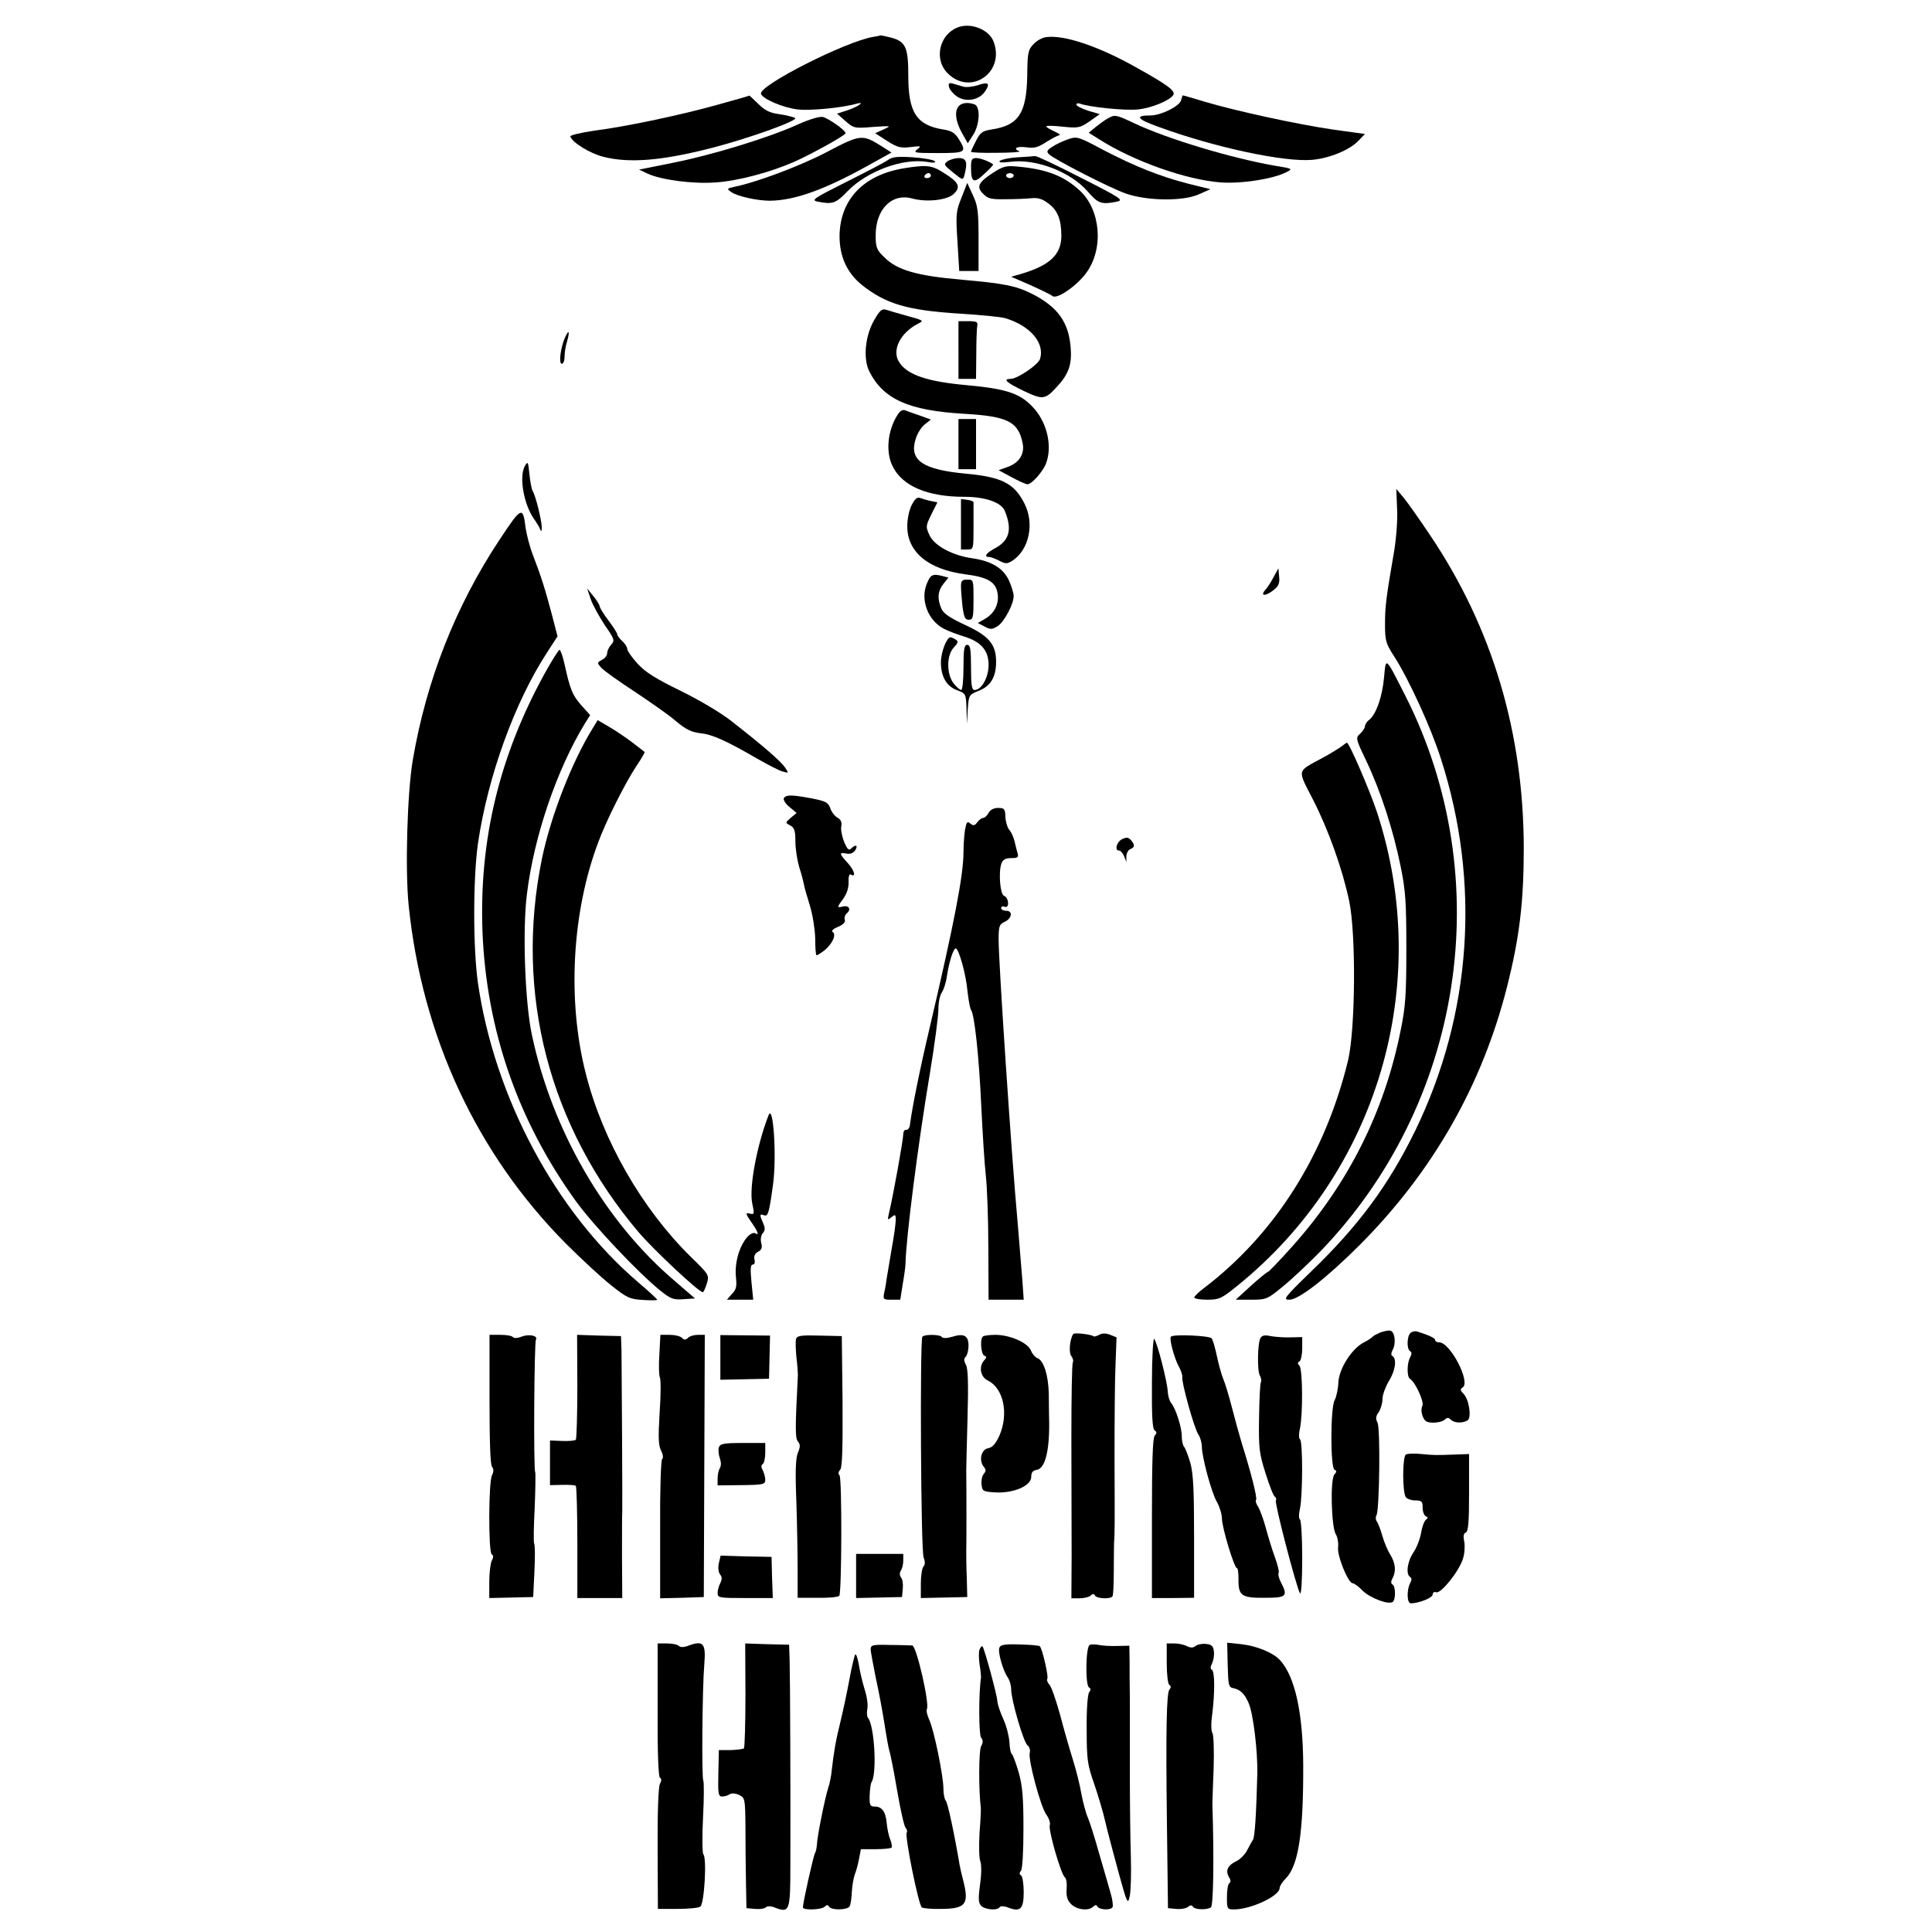 <?xml version="1.0" standalone="no"?>
<!DOCTYPE svg PUBLIC "-//W3C//DTD SVG 20010904//EN"
 "http://www.w3.org/TR/2001/REC-SVG-20010904/DTD/svg10.dtd">
<svg version="1.0" xmlns="http://www.w3.org/2000/svg"
 width="770pt" height="770pt" viewBox="0 0 770 770"
 preserveAspectRatio="xMidYMid meet">
<g transform="translate(0,770) scale(0.1,-0.1)"
fill="#000000" stroke="none">
<path d="M3815 7590 c-71 -29 -93 -125 -40 -180 91 -95 232 0 185 124 -18 49
-93 78 -145 56z"/>
<path d="M3480 7553 c-109 -18 -457 -194 -447 -227 6 -20 87 -55 145 -62 50
-6 178 6 237 23 37 10 2 -14 -39 -27 l-40 -13 33 -29 c33 -29 36 -30 110 -24
74 5 75 5 42 -10 l-33 -15 48 -31 c41 -26 54 -29 94 -24 41 5 43 4 26 -9 -18
-14 -10 -15 82 -15 112 0 116 3 83 56 -15 24 -28 33 -62 38 -106 17 -139 68
-139 213 0 114 -10 137 -68 153 -20 5 -39 9 -42 9 -3 -1 -16 -4 -30 -6z"/>
<path d="M4169 7552 c-15 -2 -37 -14 -50 -28 -22 -23 -24 -35 -25 -128 -3
-148 -35 -196 -142 -212 -37 -6 -45 -12 -62 -45 -11 -21 -20 -41 -20 -44 0 -3
46 -5 103 -4 56 0 96 3 90 6 -28 11 -11 21 27 16 32 -5 48 0 80 21 22 14 45
26 52 27 7 0 -2 7 -19 15 -18 8 -33 17 -33 20 0 4 30 3 66 -1 61 -6 68 -5 106
21 l41 29 -47 14 c-25 8 -46 19 -46 24 0 5 6 7 14 4 37 -14 184 -29 233 -23
55 6 125 36 139 57 10 16 -20 39 -140 106 -155 88 -294 135 -367 125z"/>
<path d="M3782 7355 c1 -10 15 -27 30 -38 35 -26 91 -17 114 19 22 32 13 39
-30 24 -20 -6 -46 -9 -58 -5 -13 4 -31 9 -41 12 -14 4 -18 0 -15 -12z"/>
<path d="M2865 7284 c-145 -41 -365 -88 -498 -105 -53 -8 -96 -18 -94 -23 8
-24 77 -67 132 -81 103 -26 231 -16 430 35 149 38 351 111 334 120 -8 4 -36
11 -63 15 -38 5 -58 15 -84 41 -19 19 -35 33 -35 33 -1 -1 -56 -17 -122 -35z"/>
<path d="M4707 7300 c-6 -23 -78 -59 -119 -60 -68 0 -59 -14 33 -47 222 -81
499 -140 609 -130 68 6 149 39 184 76 l26 27 -123 17 c-140 20 -394 75 -517
112 -46 14 -84 25 -86 25 -1 0 -4 -9 -7 -20z"/>
<path d="M3822 7278 c-19 -19 -14 -62 12 -108 l23 -41 22 34 c26 42 29 112 5
121 -25 9 -49 7 -62 -6z"/>
<path d="M3180 7204 c-114 -52 -339 -121 -494 -152 l-139 -28 34 -16 c54 -25
181 -42 272 -35 89 6 216 40 312 82 70 31 205 106 205 114 0 12 -69 60 -91 65
-14 2 -55 -10 -99 -30z"/>
<path d="M4415 7228 c-11 -6 -33 -22 -48 -34 l-28 -23 43 -27 c137 -87 347
-161 483 -171 84 -6 211 14 262 41 26 13 25 14 -43 25 -174 30 -431 107 -564
170 -72 34 -77 35 -105 19z"/>
<path d="M3295 7094 c-105 -55 -277 -120 -370 -139 -28 -6 -29 -8 -11 -20 22
-17 104 -35 154 -35 101 1 223 45 411 151 l74 41 -44 28 c-72 45 -81 44 -214
-26z"/>
<path d="M4257 7145 c-20 -7 -49 -20 -63 -30 -22 -14 -24 -19 -13 -30 22 -21
240 -133 305 -156 84 -30 231 -32 293 -3 l45 20 -89 22 c-112 29 -213 69 -341
136 -97 52 -102 53 -137 41z"/>
<path d="M3540 7063 c-12 -9 -87 -48 -167 -88 -135 -68 -142 -73 -112 -79 57
-11 70 -7 117 42 78 80 219 132 316 117 27 -5 38 -4 31 3 -5 5 -44 12 -86 15
-60 4 -82 2 -99 -10z"/>
<path d="M4055 7073 c-33 -2 -64 -9 -70 -14 -7 -7 7 -8 41 -4 101 14 241 -40
308 -117 42 -49 55 -54 116 -42 30 6 21 13 -141 95 -95 49 -178 88 -183 87 -6
-1 -38 -3 -71 -5z"/>
<path d="M3776 7057 c-16 -12 -14 -15 22 -44 39 -32 40 -32 46 -10 13 50 8 67
-22 67 -16 0 -36 -6 -46 -13z"/>
<path d="M3870 7033 c0 -61 11 -66 53 -26 21 19 37 36 35 38 -14 11 -50 25
-67 25 -18 0 -21 -6 -21 -37z"/>
<path d="M3601 7029 c-161 -27 -253 -125 -255 -269 0 -82 29 -146 87 -194 96
-77 182 -103 392 -116 83 -5 164 -13 181 -18 100 -30 159 -99 139 -163 -8 -23
-90 -79 -117 -79 -33 0 -17 -15 52 -48 76 -36 85 -35 131 15 48 51 62 90 56
159 -8 100 -51 160 -152 212 -65 33 -112 42 -280 57 -182 16 -260 38 -312 91
-29 28 -33 38 -33 86 0 104 64 169 145 147 58 -16 142 -7 167 19 28 27 19 46
-39 82 -49 32 -70 34 -162 19z m109 -29 c0 -5 -7 -10 -16 -10 -8 0 -12 5 -9
10 3 6 10 10 16 10 5 0 9 -4 9 -10z"/>
<path d="M3957 7011 c-58 -38 -67 -56 -38 -84 18 -19 32 -22 89 -21 37 0 83 2
102 4 26 3 45 -3 67 -20 38 -27 53 -65 53 -130 0 -74 -45 -117 -158 -151 l-42
-12 76 -33 c42 -19 82 -38 89 -44 17 -14 96 40 134 92 71 96 58 252 -26 329
-61 56 -127 83 -236 94 -57 6 -66 4 -110 -24z m83 -11 c0 -5 -7 -10 -15 -10
-8 0 -15 5 -15 10 0 6 7 10 15 10 8 0 15 -4 15 -10z"/>
<path d="M3832 6912 c-22 -54 -23 -67 -16 -175 l7 -117 38 0 39 0 0 128 c0
110 -3 133 -23 175 l-22 48 -23 -59z"/>
<path d="M3484 6424 c-36 -62 -45 -154 -19 -205 56 -110 156 -155 375 -168
176 -10 219 -31 236 -119 8 -41 -14 -77 -60 -93 l-36 -13 52 -28 c28 -15 56
-28 63 -28 17 0 62 51 74 83 25 66 6 156 -45 216 -54 62 -107 81 -272 96 -156
14 -236 41 -268 91 -31 47 3 117 75 154 24 12 22 13 -40 30 -35 10 -74 21 -86
25 -18 6 -26 -1 -49 -41z"/>
<path d="M3820 6305 l0 -115 35 0 35 0 1 98 c0 53 2 105 4 115 3 14 -4 17 -36
17 l-39 0 0 -115z"/>
<path d="M2252 6355 c-18 -40 -26 -105 -13 -105 6 0 11 12 11 28 0 15 4 43 10
61 12 42 7 50 -8 16z"/>
<path d="M3578 6048 c-41 -63 -49 -151 -20 -207 39 -79 140 -121 284 -121 85
0 149 -22 163 -57 30 -74 18 -118 -41 -149 -35 -19 -44 -34 -21 -34 6 0 25 -7
40 -15 25 -13 31 -13 53 1 66 44 88 149 46 229 -40 78 -89 104 -231 117 -173
16 -228 53 -202 137 6 22 23 49 36 59 l25 20 -42 15 c-24 8 -50 18 -59 21 -11
5 -21 -1 -31 -16z"/>
<path d="M3820 5930 l0 -100 35 0 35 0 0 100 0 100 -35 0 -35 0 0 -100z"/>
<path d="M2092 5843 c-24 -42 -5 -152 36 -211 11 -15 22 -34 25 -42 4 -10 6
-8 6 7 1 25 -24 127 -36 146 -4 6 -10 37 -13 67 -5 50 -6 53 -18 33z"/>
<path d="M5568 5675 c3 -42 -3 -117 -11 -168 -33 -190 -37 -225 -37 -295 0
-65 3 -77 37 -129 58 -90 148 -287 186 -408 159 -494 122 -1018 -102 -1480
-106 -217 -225 -379 -415 -562 -108 -105 -114 -113 -87 -113 38 0 150 88 281
219 290 291 487 636 586 1027 50 197 67 340 67 554 -1 461 -125 877 -372 1245
-44 66 -93 135 -108 153 l-28 33 3 -76z"/>
<path d="M3634 5688 c-10 -19 -18 -55 -18 -84 -1 -104 84 -174 232 -193 86
-11 118 -29 127 -71 9 -42 -9 -82 -47 -105 l-31 -18 27 -14 c24 -13 30 -12 53
2 26 18 63 87 63 120 0 11 -9 39 -19 62 -23 49 -70 77 -146 88 -78 11 -150 49
-170 91 -16 35 -16 37 7 84 l24 48 -25 5 c-15 3 -34 9 -43 12 -12 5 -21 -2
-34 -27z"/>
<path d="M3830 5611 l0 -101 25 0 c25 0 25 1 25 90 0 50 0 93 0 98 0 4 -11 8
-25 10 l-25 3 0 -100z"/>
<path d="M1991 5549 c-175 -264 -292 -561 -346 -879 -22 -131 -31 -439 -16
-581 54 -521 271 -987 626 -1345 61 -61 142 -136 180 -166 64 -51 75 -56 128
-59 31 -2 57 -2 56 1 0 3 -34 34 -75 69 -329 281 -572 735 -639 1192 -20 139
-20 418 0 558 39 266 146 562 275 760 l42 65 -22 85 c-27 102 -44 156 -75 236
-13 33 -26 83 -30 110 -11 89 -16 87 -104 -46z"/>
<path d="M5076 5400 c-10 -19 -25 -43 -34 -52 -22 -26 5 -24 36 2 18 14 23 28
20 52 l-3 33 -19 -35z"/>
<path d="M3694 5374 c-27 -64 4 -147 68 -180 17 -9 52 -22 78 -30 69 -21 100
-55 100 -114 0 -50 -28 -100 -56 -100 -11 0 -14 19 -14 90 0 73 -3 90 -15 90
-12 0 -15 -17 -15 -90 0 -49 -4 -90 -9 -90 -5 0 -19 12 -30 26 -29 37 -29 112
0 143 18 19 19 25 8 32 -8 5 -17 9 -21 9 -15 0 -38 -60 -38 -100 0 -57 23 -96
65 -111 34 -13 35 -14 37 -74 l2 -60 3 58 c4 57 5 58 44 74 47 18 69 55 69
115 0 70 -28 103 -123 147 -60 28 -86 45 -95 65 -17 39 -15 70 8 99 l20 25
-23 6 c-39 10 -48 7 -63 -30z"/>
<path d="M3830 5363 c0 -16 3 -52 6 -80 6 -43 10 -53 25 -53 17 0 19 9 19 80
0 79 0 80 -25 80 -21 0 -25 -5 -25 -27z"/>
<path d="M2354 5313 c8 -24 34 -70 56 -104 39 -56 41 -62 26 -78 -9 -10 -16
-25 -16 -34 0 -9 -9 -21 -21 -27 -20 -11 -20 -12 -2 -32 10 -11 70 -54 133
-95 63 -42 138 -94 165 -118 38 -32 61 -43 95 -47 49 -5 102 -29 225 -100 44
-25 91 -50 105 -53 24 -7 24 -7 9 16 -17 25 -86 85 -210 182 -42 34 -130 86
-205 123 -99 48 -142 75 -173 109 -22 24 -41 51 -41 58 0 8 -9 22 -20 32 -11
10 -20 22 -20 27 0 5 -16 30 -35 55 -19 25 -35 51 -35 57 -1 6 -12 25 -26 41
l-24 30 14 -42z"/>
<path d="M2172 5018 c-182 -330 -263 -666 -249 -1033 16 -391 141 -752 372
-1072 71 -98 251 -288 337 -357 41 -33 52 -37 92 -34 l46 3 -80 69 c-278 236
-489 599 -570 981 -28 130 -38 420 -20 561 28 231 120 499 232 682 l20 32 -35
39 c-35 39 -45 63 -67 164 -7 31 -16 57 -20 57 -4 0 -30 -42 -58 -92z"/>
<path d="M5516 4999 c-7 -76 -31 -145 -59 -168 -10 -7 -17 -19 -17 -26 0 -6
-9 -20 -19 -29 -19 -17 -18 -20 25 -110 57 -120 107 -275 136 -418 20 -97 23
-144 23 -328 0 -184 -3 -231 -23 -328 -65 -324 -208 -609 -431 -859 -51 -57
-95 -103 -99 -103 -4 -1 -34 -25 -67 -55 l-60 -55 62 0 c60 0 64 2 125 52 35
28 98 88 142 132 578 592 718 1492 346 2225 -80 157 -76 154 -84 70z"/>
<path d="M2362 4797 c-83 -134 -167 -350 -202 -519 -110 -536 28 -1068 386
-1490 62 -72 239 -238 255 -238 3 0 10 15 16 34 10 34 10 35 -64 107 -195 192
-351 464 -418 729 -75 291 -56 645 50 925 31 84 107 235 152 303 20 29 34 54
32 55 -2 2 -24 19 -49 38 -25 19 -66 47 -92 62 l-46 27 -20 -33z"/>
<path d="M5345 4724 c-11 -8 -45 -29 -75 -45 -103 -56 -100 -43 -37 -166 62
-121 117 -276 144 -403 28 -132 25 -511 -4 -635 -91 -376 -291 -693 -575 -909
-21 -16 -38 -32 -38 -37 0 -5 23 -9 51 -9 48 0 57 4 121 56 558 451 780 1199
557 1884 -27 83 -112 281 -121 280 -2 0 -12 -8 -23 -16z"/>
<path d="M3124 4519 c-3 -6 6 -22 22 -35 l29 -24 -23 -19 c-23 -20 -23 -20 -2
-31 16 -9 20 -21 20 -63 0 -29 7 -74 15 -102 9 -27 17 -59 19 -70 2 -12 13
-50 24 -85 11 -36 20 -94 21 -129 0 -35 2 -66 5 -68 2 -2 17 8 34 21 32 28 46
62 30 72 -6 4 4 13 22 20 21 9 30 19 27 28 -3 8 1 20 8 26 19 16 8 33 -16 27
-24 -6 -24 -3 3 33 13 19 21 42 20 65 -1 20 3 33 8 30 23 -14 16 15 -10 44
-36 39 -37 45 -6 39 15 -3 27 2 35 14 12 20 1 24 -17 6 -9 -9 -15 -3 -28 27
-8 21 -14 49 -11 62 3 16 -2 27 -15 34 -11 6 -24 23 -29 38 -8 23 -18 28 -74
39 -80 15 -102 15 -111 1z"/>
<path d="M3940 4460 c-6 -11 -16 -20 -22 -20 -6 0 -16 -8 -23 -17 -10 -14 -16
-15 -28 -5 -12 10 -15 6 -21 -25 -3 -21 -6 -60 -6 -88 0 -93 -36 -279 -135
-702 -40 -169 -70 -320 -78 -383 -1 -14 -8 -24 -15 -23 -6 2 -12 -6 -12 -17 0
-22 -40 -245 -58 -320 -5 -22 -4 -24 11 -11 15 12 17 11 17 -11 0 -14 -7 -65
-16 -114 -8 -49 -17 -102 -20 -119 -2 -16 -6 -42 -10 -57 -5 -26 -4 -28 29
-28 l35 0 10 63 c6 34 11 71 11 82 2 102 50 477 97 757 19 114 34 229 34 256
0 26 6 56 14 67 7 11 17 40 20 65 9 59 26 110 35 110 12 0 41 -102 47 -171 4
-35 10 -68 14 -74 14 -18 32 -187 41 -385 5 -107 13 -231 18 -275 5 -44 10
-173 10 -287 l1 -208 70 0 70 0 -5 73 c-3 39 -12 144 -19 232 -25 274 -76
1039 -76 1130 0 53 3 61 22 70 31 13 36 45 9 45 -12 0 -21 5 -21 11 0 6 7 9
15 5 19 -7 16 37 -4 44 -15 7 -22 93 -10 128 6 16 16 22 39 22 25 0 30 3 26
18 -3 9 -8 31 -12 47 -4 17 -13 38 -21 47 -8 9 -15 33 -16 52 -1 32 -4 36 -29
36 -17 0 -31 -7 -38 -20z"/>
<path d="M4473 4356 c-23 -11 -32 -46 -13 -46 6 0 15 -10 20 -22 l9 -23 0 23
c1 12 8 25 16 28 18 7 19 16 3 35 -10 12 -18 13 -35 5z"/>
<path d="M3063 3255 c-47 -121 -78 -289 -65 -351 9 -42 9 -45 -9 -41 -20 5
-19 1 13 -45 19 -28 23 -43 10 -34 -18 11 -51 -26 -67 -75 -11 -33 -15 -68
-12 -98 4 -38 2 -50 -16 -68 l-20 -23 52 0 53 0 -7 70 c-5 52 -4 70 5 70 7 0
10 8 7 20 -3 13 1 24 14 31 14 7 18 16 13 35 -4 14 -1 31 6 39 10 12 10 21 1
41 -14 32 -14 37 3 31 17 -7 21 6 37 123 15 110 1 324 -18 275z"/>
<path d="M5500 2389 c-13 -6 -27 -13 -30 -17 -3 -4 -18 -14 -34 -22 -49 -25
-100 -106 -102 -161 -1 -25 -8 -57 -15 -70 -17 -32 -17 -271 0 -277 9 -3 9 -8
-1 -19 -17 -20 -12 -210 6 -238 7 -11 11 -34 9 -51 -5 -33 40 -144 58 -144 6
0 24 -13 40 -30 30 -29 101 -56 119 -45 13 8 13 62 0 70 -7 4 -7 12 0 25 15
28 12 59 -9 94 -11 17 -25 51 -32 76 -7 25 -17 50 -22 57 -5 7 -5 18 -1 24 12
21 16 347 4 369 -8 16 -7 26 5 42 8 13 15 36 15 53 0 16 12 48 25 70 26 41 33
89 15 100 -7 4 -6 13 1 26 14 27 8 73 -11 76 -8 1 -26 -3 -40 -8z"/>
<path d="M5621 2387 c-14 -14 -15 -64 -1 -72 7 -4 7 -12 0 -25 -13 -23 -13
-77 -1 -85 22 -13 58 -93 50 -108 -5 -9 -5 -26 1 -41 8 -21 16 -26 43 -26 18
0 38 5 45 12 9 9 15 9 24 0 14 -14 47 -15 67 -3 17 11 6 85 -17 107 -12 12
-13 18 -3 24 34 20 -49 180 -93 180 -9 0 -16 4 -16 9 0 8 -24 19 -71 34 -9 3
-22 0 -28 -6z"/>
<path d="M4277 2383 c-14 -23 -18 -75 -7 -88 6 -8 9 -19 6 -24 -4 -5 -6 -142
-6 -303 0 -161 1 -371 1 -465 l-1 -173 33 0 c18 0 38 5 44 11 8 8 13 8 17 0 8
-13 62 -15 70 -3 3 5 5 49 5 98 0 49 1 100 1 114 3 39 3 57 2 340 0 146 1 313
4 373 l4 107 -25 10 c-17 7 -33 7 -44 0 -10 -5 -20 -8 -22 -6 -10 8 -78 16
-82 9z"/>
<path d="M1951 2123 c0 -165 3 -261 10 -269 7 -9 7 -19 0 -33 -14 -25 -15
-308 -1 -316 7 -4 7 -12 0 -25 -5 -10 -10 -48 -10 -84 l0 -65 88 2 87 2 5 103
c3 57 2 106 -1 110 -3 4 -2 68 2 142 3 74 4 139 2 143 -7 12 -4 517 3 528 9
16 -28 23 -57 12 -17 -7 -31 -7 -35 -2 -3 5 -25 9 -49 9 l-44 0 0 -257z"/>
<path d="M2301 2174 c0 -113 -3 -209 -6 -212 -4 -4 -28 -6 -55 -5 l-48 2 0
-89 0 -89 49 1 c27 1 51 -1 54 -4 3 -3 6 -105 6 -226 l0 -221 89 0 90 0 -1
167 c0 92 0 172 1 177 1 14 -2 568 -3 640 l-2 60 -87 2 -88 3 1 -206z"/>
<path d="M2628 2303 c-3 -43 -2 -85 2 -93 4 -8 4 -71 -1 -140 -6 -99 -5 -131
6 -152 8 -16 9 -30 4 -33 -5 -4 -9 -125 -8 -281 l0 -274 87 2 87 3 2 523 2
522 -27 0 c-16 0 -33 -5 -40 -12 -9 -9 -15 -9 -24 0 -7 7 -29 12 -49 12 l-37
0 -4 -77z"/>
<path d="M2871 2290 l0 -89 97 2 97 2 2 86 2 86 -99 1 -99 1 0 -89z"/>
<path d="M3173 2365 c-3 -9 -2 -41 1 -73 4 -31 6 -64 6 -72 -11 -213 -11 -252
0 -265 10 -12 10 -21 0 -45 -9 -21 -11 -76 -6 -197 3 -92 5 -216 5 -274 l0
-107 80 0 c44 -1 83 3 86 8 10 16 11 470 1 480 -6 6 -5 14 3 23 8 10 10 87 9
273 l-3 259 -88 2 c-71 2 -89 0 -94 -12z"/>
<path d="M3676 2372 c-10 -16 -6 -852 5 -879 7 -18 6 -30 -1 -37 -5 -5 -10
-36 -10 -67 l0 -58 93 2 92 2 -2 80 c-2 44 -2 89 -2 100 1 16 1 252 0 325 0 8
2 101 5 207 4 136 2 198 -6 213 -9 16 -9 25 -1 33 6 6 11 26 11 44 0 40 -18
50 -66 35 -20 -6 -36 -6 -40 -1 -6 11 -71 12 -78 1z"/>
<path d="M3917 2373 c-12 -11 -7 -71 6 -76 10 -4 10 -7 0 -18 -23 -24 -16 -67
14 -81 63 -31 84 -133 46 -220 -15 -33 -28 -47 -45 -50 -27 -4 -38 -49 -17
-74 9 -11 9 -17 0 -28 -7 -8 -11 -27 -9 -43 3 -26 6 -28 55 -31 72 -4 143 26
143 62 0 18 6 25 22 28 35 5 53 83 49 213 0 11 -1 51 -1 90 -2 75 -20 132 -45
142 -9 3 -21 17 -26 30 -12 31 -81 62 -140 63 -25 0 -49 -3 -52 -7z"/>
<path d="M4667 2373 c-8 -7 12 -83 30 -117 10 -17 16 -37 15 -44 -4 -19 47
-204 64 -229 8 -12 14 -34 14 -48 0 -42 39 -187 61 -223 10 -18 19 -47 19 -64
0 -35 49 -198 60 -198 4 0 6 -20 6 -43 -1 -67 12 -76 105 -75 87 0 93 6 64 62
-8 15 -12 32 -9 37 3 5 -4 33 -15 63 -11 30 -27 82 -36 116 -9 34 -23 72 -31
85 -8 12 -11 24 -8 27 6 6 -20 109 -56 223 -10 33 -28 98 -40 145 -12 47 -28
99 -35 115 -7 17 -18 57 -25 90 -7 33 -16 65 -21 71 -9 11 -152 17 -162 7z"/>
<path d="M5024 2368 c-12 -19 -14 -129 -3 -150 6 -10 7 -23 4 -28 -3 -5 -6
-69 -7 -142 -2 -120 1 -142 26 -220 15 -48 31 -90 37 -93 5 -4 7 -10 4 -15 -6
-10 81 -343 96 -370 5 -9 9 50 9 137 0 83 -4 154 -9 157 -5 4 -5 22 0 43 11
50 12 270 0 277 -5 4 -5 22 0 43 12 55 11 237 -2 250 -8 8 -8 13 0 17 6 4 11
27 11 52 l0 45 -47 -1 c-27 -1 -62 2 -79 5 -22 5 -34 3 -40 -7z"/>
<path d="M4591 2189 c-1 -131 2 -185 11 -190 9 -6 9 -11 0 -21 -8 -10 -11
-105 -11 -331 l0 -316 84 0 84 1 0 241 c0 190 -3 253 -15 297 -9 30 -20 59
-25 64 -5 6 -9 24 -9 42 0 35 -24 110 -42 132 -7 8 -13 29 -14 46 -1 36 -42
197 -54 210 -4 4 -9 -74 -9 -175z"/>
<path d="M2865 1931 c-3 -10 -1 -29 4 -43 5 -15 6 -30 0 -39 -5 -8 -9 -26 -9
-41 l0 -28 95 1 c87 1 95 3 95 21 0 11 -5 28 -10 38 -7 13 -7 21 0 25 5 3 10
24 10 45 l0 39 -90 0 c-77 0 -90 -3 -95 -18z"/>
<path d="M5603 1903 c-14 -10 -14 -152 0 -170 5 -7 22 -13 38 -13 25 0 29 -4
29 -29 0 -16 6 -32 13 -34 9 -4 9 -7 0 -14 -7 -5 -15 -28 -19 -51 -4 -24 -17
-59 -30 -78 -25 -36 -32 -88 -14 -99 7 -4 7 -12 0 -25 -14 -27 -13 -80 3 -80
32 0 87 22 87 35 0 8 6 12 14 9 18 -7 90 82 106 132 7 19 9 50 6 69 -5 23 -3
34 6 37 10 4 13 43 13 159 l0 154 -55 -2 c-82 -3 -81 -3 -135 2 -27 3 -55 2
-62 -2z"/>
<path d="M3412 1419 l0 -88 92 2 91 2 3 33 c2 18 -1 39 -7 45 -6 8 -6 18 -1
27 6 8 10 27 10 41 l0 26 -94 0 -94 0 0 -88z"/>
<path d="M2865 1470 c-4 -19 -2 -36 5 -45 8 -10 8 -19 1 -34 -6 -11 -11 -29
-11 -40 0 -19 6 -20 110 -20 l110 0 -3 82 -2 82 -102 2 -101 3 -7 -30z"/>
<path d="M2621 886 c-1 -165 3 -267 9 -271 7 -4 7 -12 0 -25 -6 -11 -10 -117
-9 -258 l1 -240 78 0 c43 0 84 4 91 9 16 10 27 195 12 209 -4 5 -5 71 -1 147
4 75 4 141 1 146 -7 12 -4 372 4 464 7 83 -4 96 -61 75 -20 -8 -34 -8 -40 -2
-6 6 -27 10 -48 10 l-37 0 0 -264z"/>
<path d="M2971 944 c0 -114 -3 -209 -6 -212 -3 -3 -27 -6 -53 -7 l-47 0 -2
-92 c-2 -82 0 -93 15 -93 9 0 23 4 30 9 8 5 24 4 38 -3 23 -11 24 -15 25 -126
0 -63 1 -162 2 -220 l2 -105 34 -3 c18 -2 38 1 43 6 6 6 20 6 37 -1 58 -22 61
-14 61 170 1 300 -1 756 -3 818 l-2 60 -87 2 -88 3 1 -206z"/>
<path d="M3470 1125 c1 -11 10 -60 20 -110 11 -49 27 -133 35 -185 8 -52 17
-102 20 -109 3 -8 17 -77 30 -154 13 -76 28 -144 34 -151 6 -7 8 -16 5 -19
-10 -9 47 -291 60 -299 6 -4 41 -7 79 -6 96 1 110 19 86 113 -6 22 -12 49 -14
60 -21 124 -48 252 -56 259 -5 6 -9 27 -9 47 0 51 -38 237 -57 276 -8 18 -12
36 -9 41 12 20 -41 251 -58 254 -6 0 -46 2 -88 2 -72 2 -78 0 -78 -19z"/>
<path d="M3983 1133 c-7 -17 14 -90 33 -118 8 -11 14 -32 14 -48 0 -42 49
-210 65 -223 8 -6 12 -19 9 -30 -7 -27 43 -214 66 -246 11 -15 17 -34 14 -42
-7 -18 45 -198 60 -208 6 -4 9 -25 7 -47 -2 -29 3 -45 18 -60 23 -23 70 -28
88 -10 8 8 13 8 17 0 9 -13 53 -15 60 -2 3 5 0 31 -8 57 -8 27 -28 99 -46 159
-17 61 -37 124 -44 140 -8 17 -19 59 -26 95 -6 36 -22 99 -35 140 -13 41 -36
122 -51 179 -16 57 -34 110 -42 117 -7 8 -11 18 -8 23 6 8 -20 121 -30 130 -3
3 -39 6 -80 7 -59 2 -77 -1 -81 -13z"/>
<path d="M4343 1144 c-16 -7 -18 -160 -3 -169 8 -5 8 -11 1 -19 -6 -8 -11 -68
-10 -147 0 -123 3 -142 30 -219 16 -47 36 -114 44 -150 8 -35 32 -125 52 -199
36 -131 38 -134 46 -96 4 22 6 92 4 155 -2 63 -4 214 -4 335 0 121 0 256 0
300 -1 44 -1 108 -1 143 l-1 63 -48 -1 c-26 -1 -59 1 -73 4 -14 3 -31 3 -37 0z"/>
<path d="M4650 1071 c0 -45 5 -83 10 -86 7 -4 8 -11 1 -18 -12 -15 -15 -158
-10 -552 l4 -320 33 -3 c18 -2 39 2 47 8 9 8 15 8 20 0 7 -11 54 -13 71 -2 10
6 13 193 6 412 0 8 2 73 5 143 2 71 0 134 -5 140 -5 7 -6 37 -1 72 11 87 11
173 -1 180 -7 4 -6 13 1 26 5 11 9 32 7 47 -2 21 -9 28 -31 30 -16 2 -34 -2
-42 -8 -10 -8 -19 -8 -34 -1 -11 6 -33 11 -50 11 l-31 0 0 -79z"/>
<path d="M4893 1064 c2 -80 4 -89 22 -92 29 -6 46 -23 62 -61 18 -42 36 -193
34 -281 -4 -160 -10 -250 -17 -262 -5 -7 -15 -26 -24 -43 -8 -16 -28 -36 -43
-43 -34 -16 -44 -38 -29 -63 7 -11 8 -20 2 -24 -6 -3 -10 -28 -10 -56 0 -47 1
-49 28 -49 68 0 182 54 182 85 0 8 11 25 24 38 51 51 71 182 70 452 -1 209
-33 353 -92 418 -27 30 -93 57 -154 64 l-57 6 2 -89z"/>
<path d="M3904 1126 c-4 -9 -3 -36 0 -59 4 -23 6 -46 6 -52 -10 -63 -9 -229 0
-240 8 -10 9 -19 0 -35 -9 -17 -10 -171 -1 -245 1 -5 -1 -50 -5 -100 -3 -49
-2 -100 3 -113 5 -13 5 -51 -1 -92 -7 -53 -7 -72 3 -84 14 -17 66 -22 75 -7 4
5 18 5 35 -2 48 -18 61 -5 61 62 0 33 -5 63 -10 66 -8 5 -8 11 -1 19 6 7 10
77 10 169 0 123 -4 170 -19 223 -11 37 -23 70 -27 73 -5 3 -9 25 -10 49 -2 24
-12 64 -24 90 -12 26 -23 58 -24 72 -2 29 -52 210 -59 218 -3 3 -8 -3 -12 -12z"/>
<path d="M3408 1105 c-3 -5 -14 -50 -23 -100 -9 -49 -25 -124 -35 -165 -19
-76 -27 -124 -35 -195 -2 -22 -8 -53 -14 -70 -13 -40 -44 -194 -45 -225 -1
-14 -4 -30 -8 -36 -6 -10 -48 -197 -48 -216 0 -12 74 -10 87 3 8 8 13 8 17 0
9 -15 73 -14 82 1 4 6 8 32 9 57 1 25 7 57 12 71 6 14 13 42 17 63 l7 37 58 0
c32 0 60 3 64 6 3 3 1 18 -5 33 -6 14 -12 43 -14 65 -4 46 -19 66 -48 66 -18
0 -21 5 -20 44 1 24 4 48 8 54 22 36 11 226 -15 256 -4 5 -5 21 -2 37 3 15 -2
49 -11 76 -8 26 -19 71 -23 98 -5 28 -11 46 -15 40z"/>
</g>
</svg>
